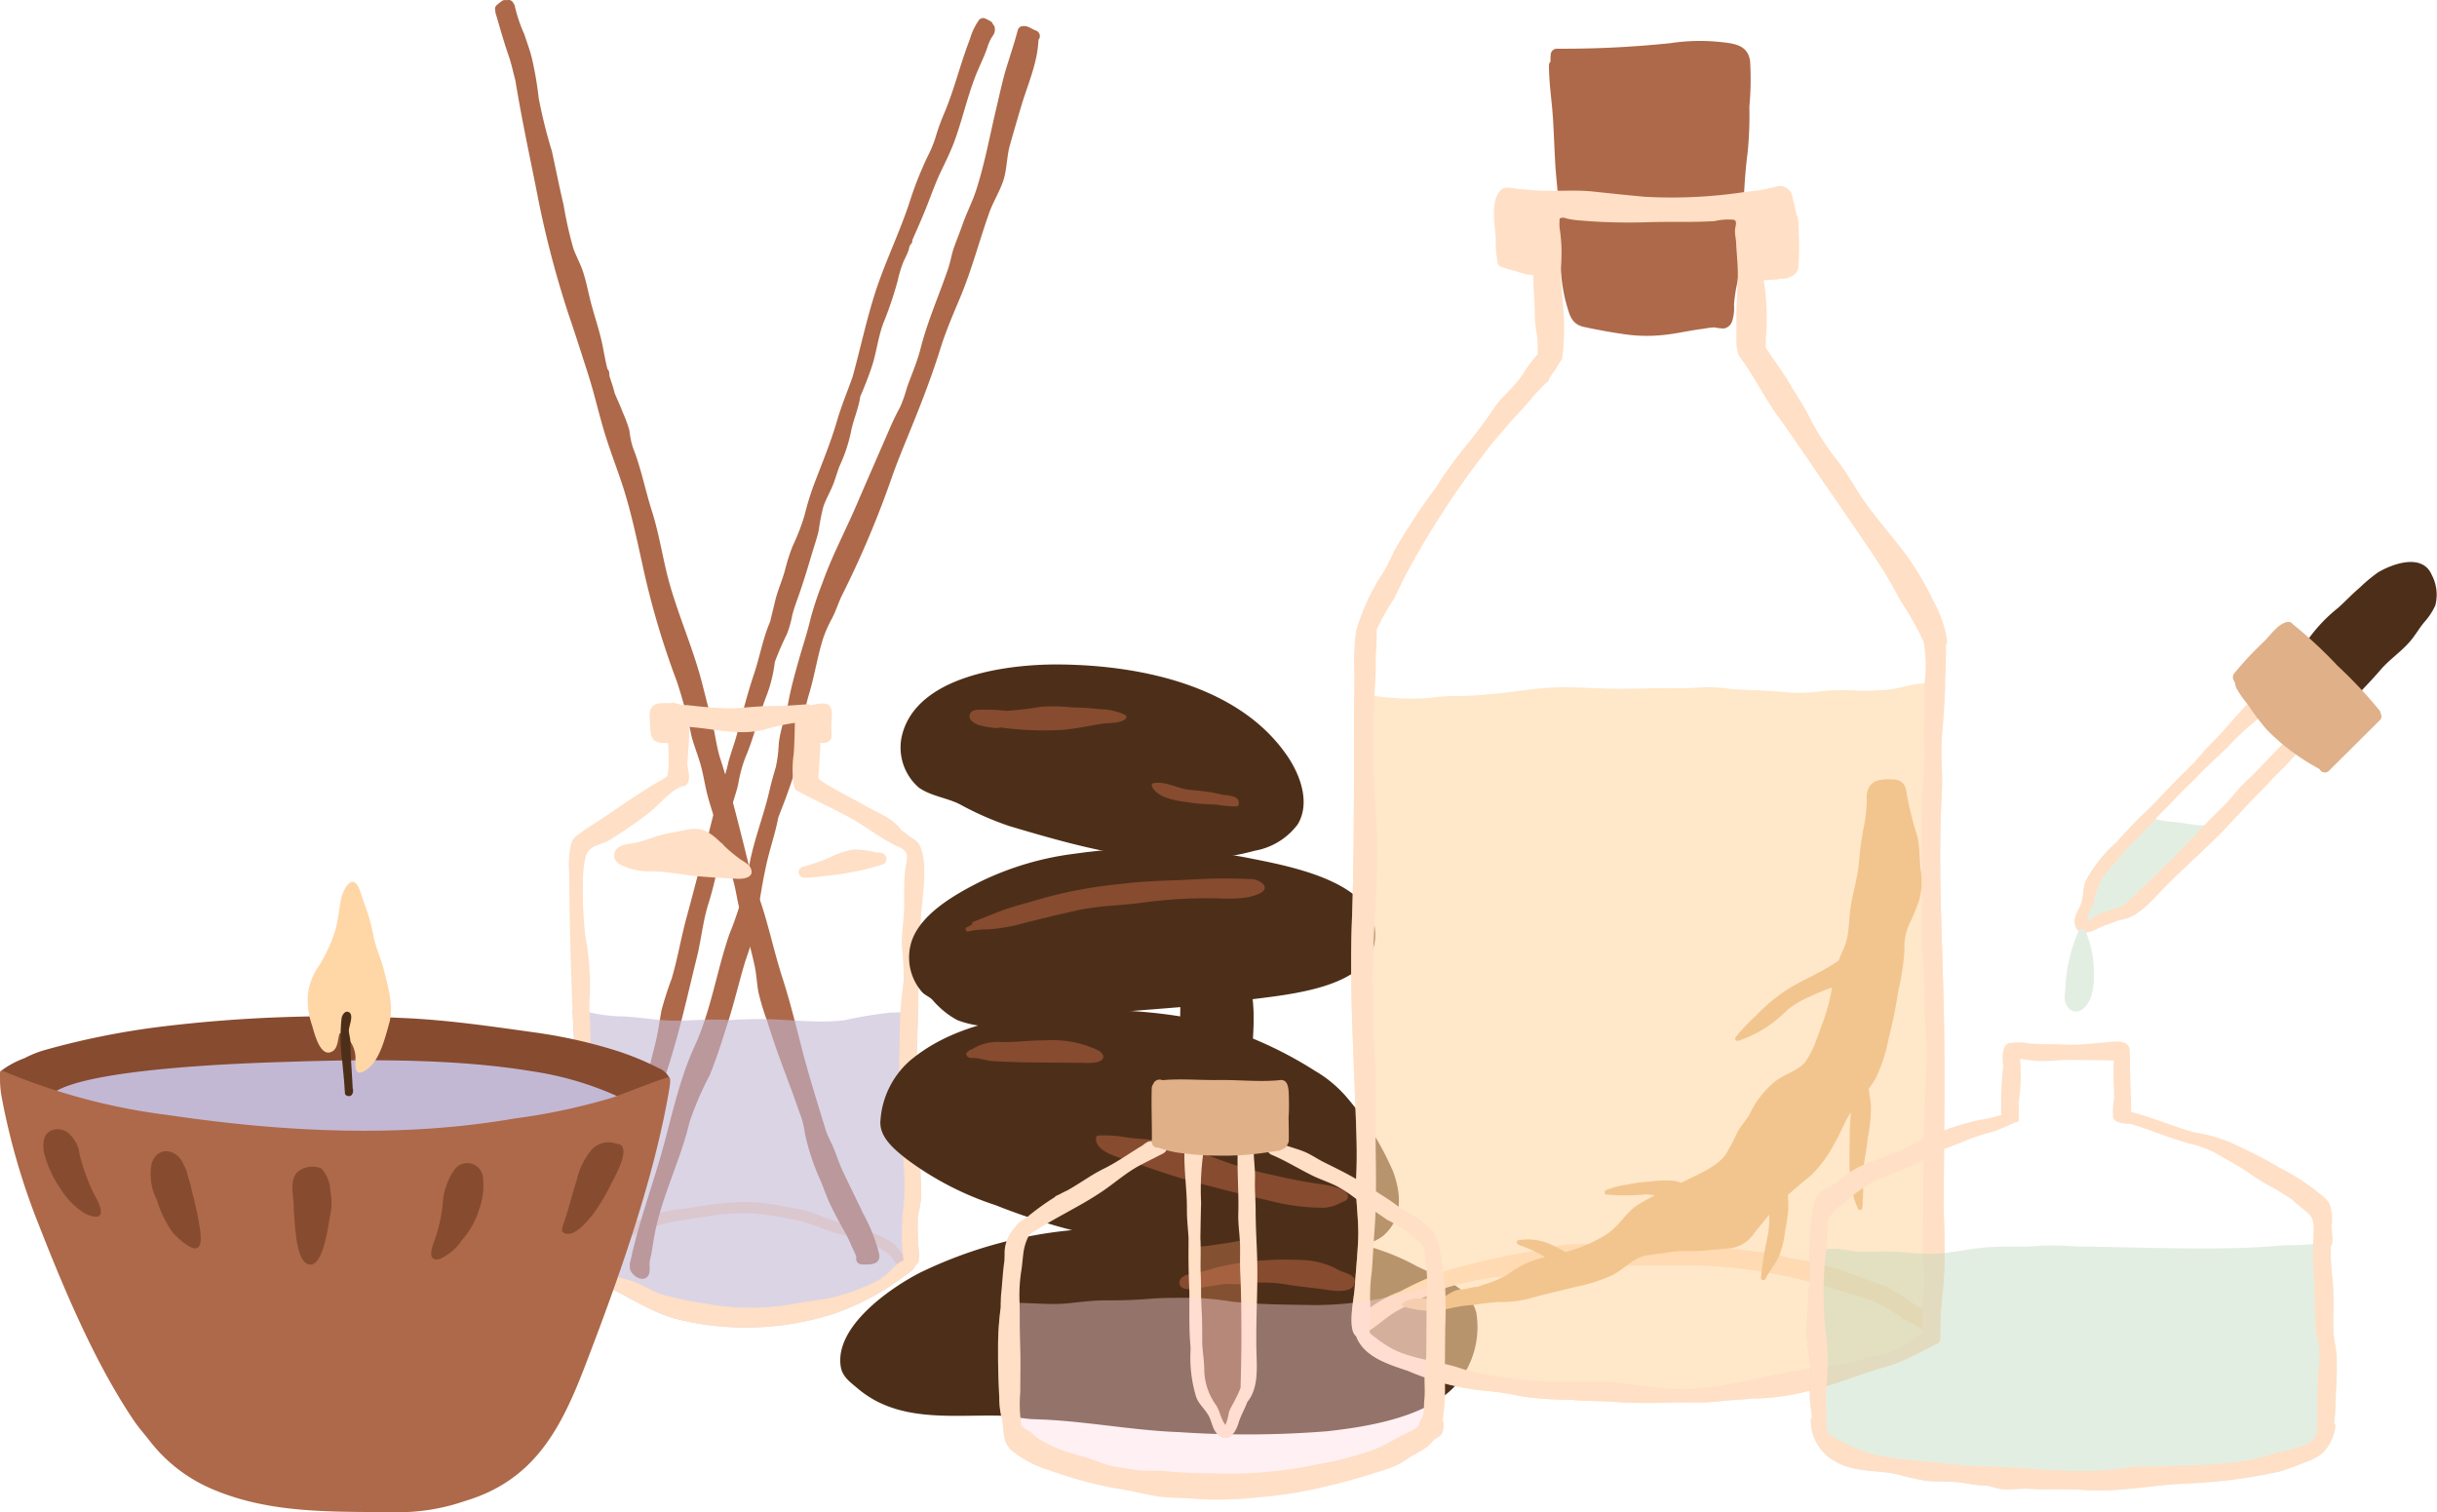 <svg xmlns="http://www.w3.org/2000/svg" width="221.348" height="137.34" viewBox="0 0 221.348 137.34"><defs><style>.a{fill:#ffdfc5;}.b{fill:#ad6949;}.c,.f{fill:#c3b8d4;}.c,.j{opacity:0.6;}.d{fill:#874b30;}.e{fill:#4d2f19;}.g,.j{fill:#ffd7a6;}.h{fill:#d68458;}.h,.k,.m{opacity:0.4;}.i{fill:#deab6b;}.k{fill:#ffd9e3;}.l{fill:#e0b089;}.m{fill:#bad4b8;}.n{fill:#e3eee3;}</style></defs><g transform="translate(-5153.141 -714.39)"><g transform="translate(5153.141 714.39)"><g transform="translate(44.959)"><path class="a" d="M5380.127,1127.029c-.322-.244-.561-.745-.889-.984a8.081,8.081,0,0,0-1.356-.748,25.142,25.142,0,0,0-3.66-1.181c-1.113-.318-2.2-.911-3.336-1.13-1.195-.231-2.426-.488-3.635-.619-2.778-.3-5.4.357-8.121.671a15.82,15.82,0,0,0-4.34,1.546c-.591.25-1.16.477-1.729.784-.617.334-1.118.794-1.7,1.178a.547.547,0,0,0-.244.392l-.006.041a.5.5,0,0,0,.746.441c.541-.356,1.022-.785,1.584-1.107a16.436,16.436,0,0,1,1.732-.8,16.825,16.825,0,0,1,4.409-1.5c2.6-.371,5.181-.965,7.832-.6,1.12.152,2.281.356,3.387.6,1.068.24,2.091.768,3.15,1.071a24.453,24.453,0,0,1,3.646,1.194,5.713,5.713,0,0,1,1.2.692c.371.308.5.774.944,1a.5.5,0,0,0,.733-.3l.011-.04A.472.472,0,0,0,5380.127,1127.029Z" transform="translate(-5343.082 -1013.12)"/><path class="b" d="M5391.494,721.452a.5.5,0,0,0-.173-.362.4.4,0,0,0-.21-.265,3.556,3.556,0,0,0-.542-.275.493.493,0,0,0-.485.126,5.651,5.651,0,0,0-.853,1.778c-.281.721-.53,1.458-.768,2.195-.5,1.552-.939,3.061-1.573,4.553a19.957,19.957,0,0,0-.807,2.258,11.16,11.16,0,0,1-.7,1.66,32.472,32.472,0,0,0-1.532,3.827c-.95,3.009-2.392,5.836-3.327,8.858-.743,2.4-1.273,4.866-1.939,7.292-.474,1.343-1.022,2.641-1.425,4.025-.565,1.946-1.342,3.805-2.062,5.7a25.247,25.247,0,0,0-.883,2.867,19.792,19.792,0,0,1-1.074,2.781,17.238,17.238,0,0,0-.706,2.217c-.267.977-.693,1.9-.918,2.887-.132.582-.285,1.164-.419,1.748-.05.122-.1.243-.149.365-.557,1.417-.833,2.953-1.319,4.4-.584,1.743-1.041,3.508-1.5,5.287-.234.9-.556,1.766-.813,2.657a16.241,16.241,0,0,1-.55,1.932.566.566,0,0,0-.045.2c-.052.154-.105.308-.154.463-.569,1.813-.976,3.71-1.468,5.55-.539,2.016-1.053,4.038-1.605,6.051-.5,1.836-.812,3.737-1.352,5.558a29.636,29.636,0,0,0-.921,2.87c-.2,1.07-.332,2.139-.609,3.2-.577,2.192-.985,4.429-1.748,6.557-.377,1.056-.536,2.113-.99,3.157a24.771,24.771,0,0,0-.989,2.836,40.064,40.064,0,0,0-1.656,6.369.419.419,0,0,0,.085.329.438.438,0,0,0,.473.447,2.036,2.036,0,0,1,.776.109.506.506,0,0,0,.633-.481,10.828,10.828,0,0,1,.18-1.958c.145-.456.378-.848.486-1.314.3-1.282.578-2.574.883-3.86.316-1.339.678-2.658,1.025-3.988.6-2.3,1.508-4.468,2.207-6.731.5-1.614.936-3.253,1.34-4.887.382-1.54.737-3.078,1.12-4.617.407-1.639.551-3.36,1.081-4.968a30.291,30.291,0,0,0,.983-4.285c.257-1.449.692-2.829,1.057-4.256.191-.746.472-1.477.635-2.229a12.394,12.394,0,0,1,.665-2.449c.768-1.788,1.236-3.878,1.943-5.668a12.807,12.807,0,0,0,.713-2.956,26.209,26.209,0,0,1,1.091-2.52,9.073,9.073,0,0,0,.49-1.726c.194-.735.47-1.443.716-2.161.412-1.2.777-2.435,1.14-3.649.189-.634.415-1.268.554-1.915a18.022,18.022,0,0,1,.425-2.159c.238-.691.617-1.318.883-2,.22-.562.373-1.15.6-1.707a14.388,14.388,0,0,0,1.006-3c.2-1.108.7-2.152.851-3.26.371-.854.709-1.718,1.017-2.611.486-1.416.613-2.986,1.2-4.354a32.929,32.929,0,0,0,1.187-3.571,10.629,10.629,0,0,1,.556-1.8,9.056,9.056,0,0,0,.429-.95c.029-.081.049-.21.08-.325.027-.061.054-.122.08-.183a.226.226,0,0,1,.022-.027.424.424,0,0,0,.159-.389c.467-1.067.943-2.129,1.367-3.217.4-1.013.742-2,1.211-2.979.414-.865.859-1.757,1.2-2.657.719-1.925,1.167-3.956,1.889-5.87.351-.932.824-1.83,1.145-2.767a4.037,4.037,0,0,1,.463-1.027A.94.94,0,0,0,5391.494,721.452Z" transform="translate(-5346.098 -718.889)"/><path class="b" d="M5403.747,723.65c-.549-.2-.7-.477-1.307-.395a.488.488,0,0,0-.35.349c-.292,1.114-.659,2.2-1,3.3-.375,1.2-.618,2.4-.911,3.623-.607,2.538-1.07,5.13-1.87,7.611-.343,1.065-.866,2.054-1.234,3.11-.234.672-.5,1.328-.747,2s-.342,1.366-.57,2.037c-.816,2.4-1.878,4.777-2.5,7.238-.315,1.243-.815,2.356-1.238,3.557a12.274,12.274,0,0,1-.629,1.783c-.318.591-.611,1.181-.879,1.8-1.005,2.326-2.026,4.636-3.024,6.967-1.033,2.411-2.284,4.751-3.158,7.227a30.091,30.091,0,0,0-1.063,3.2c-.3,1.29-.712,2.493-1.071,3.767-.353,1.252-.687,2.44-.927,3.719-.243,1.3-.75,2.552-.89,3.865a12.1,12.1,0,0,1-.265,2.113c-.2.692-.4,1.372-.56,2.075-.589,2.591-1.584,4.878-1.968,7.541a31.638,31.638,0,0,1-1.7,5.6c-1.147,3.342-1.668,6.926-3.151,10.155-1.491,3.246-2.144,6.777-3.14,10.187-.909,3.111-2.02,6.172-2.692,9.357a.616.616,0,0,0-.039.418.484.484,0,0,0,0,.268c.2.727,1.416,1.385,1.755.4a2.723,2.723,0,0,0,.012-.787,4.717,4.717,0,0,1,.153-.864c.125-.689.218-1.39.359-2.088.689-3.424,2.319-6.568,3.12-9.959a28.084,28.084,0,0,1,1.822-4.257c.658-1.586,1.155-3.212,1.677-4.845.539-1.688.947-3.393,1.438-5.094.241-.833.571-1.634.787-2.476a10.534,10.534,0,0,0,.442-1.895.509.509,0,0,0-.016-.17c.258-1.584.5-3.183.851-4.745.322-1.428.8-2.8,1.071-4.218.285-.771.606-1.531.858-2.279a36.752,36.752,0,0,0,1.288-4.3c.144-.711.055-1.463.13-2.184a14.787,14.787,0,0,1,.566-2.612c.46-1.588.717-3.219,1.2-4.8a11.285,11.285,0,0,1,.837-1.911c.367-.7.581-1.447.934-2.151a89.71,89.71,0,0,0,4.5-10.656c.506-1.447,1.121-2.918,1.7-4.344,1-2.443,1.95-4.906,2.729-7.409.489-1.573,1.179-3.148,1.811-4.667,1.029-2.472,1.7-5.059,2.594-7.577.352-1,.93-1.907,1.273-2.907.362-1.055.316-2.219.624-3.3q.5-1.761,1.022-3.514c.6-2.006,1.477-3.9,1.566-6.02A.531.531,0,0,0,5403.747,723.65Z" transform="translate(-5354.604 -720.871)"/><path class="b" d="M5356.016,828.286a14.953,14.953,0,0,0-1.442-3.658c-.623-1.308-1.265-2.607-1.882-3.916-.307-.649-.516-1.332-.787-1.994-.25-.614-.581-1.156-.774-1.8-.74-2.447-1.514-4.869-2.149-7.345-.545-2.127-1.076-4.285-1.75-6.374-.666-2.063-1.155-4.3-1.821-6.412-.35-1.108-.839-2.2-1.113-3.327-.562-2.31-1.136-4.6-1.748-6.893-.287-1.077-.59-2.134-.939-3.2-.382-1.166-.48-2.364-.8-3.546-.3-1.112-.58-2.228-.865-3.349-.764-3-2.042-5.883-2.907-8.87-.65-2.24-.947-4.554-1.657-6.782-.62-1.944-.976-3.889-1.735-5.791a8.182,8.182,0,0,1-.319-1.57,12.615,12.615,0,0,0-.623-1.672c-.189-.529-.472-1.111-.716-1.7-.114-.517-.3-1.006-.46-1.518-.015-.1-.025-.205-.03-.305a.472.472,0,0,0-.158-.349c-.172-.668-.292-1.357-.423-2.031-.289-1.488-.8-2.862-1.16-4.325-.211-.851-.377-1.722-.659-2.554-.238-.7-.606-1.349-.855-2.043a36.628,36.628,0,0,1-.89-3.97c-.39-1.628-.708-3.261-1.067-4.893a45.133,45.133,0,0,1-1.193-4.807,31.15,31.15,0,0,0-.6-3.533c-.17-.755-.46-1.48-.69-2.218a13.866,13.866,0,0,1-.864-2.53.513.513,0,0,0-.129-.3.486.486,0,0,0-.47-.327,1.047,1.047,0,0,0-.171.023.55.55,0,0,0-.476.116l-.066.061c-.028.015-.1.06-.107.066a.564.564,0,0,0-.123.118c-.012.008-.025.017-.038.024a.484.484,0,0,0-.2.589.514.514,0,0,0,.02.2c.382,1.286.734,2.576,1.176,3.839.259.742.419,1.516.621,2.279.54,3.311,1.239,6.586,1.9,9.877a89.822,89.822,0,0,0,2.928,11.354c.62,1.821,1.205,3.656,1.792,5.49.591,1.85,1,3.749,1.584,5.6.573,1.831,1.3,3.609,1.838,5.45.578,1.968,1.007,3.976,1.451,5.977a74.583,74.583,0,0,0,3.177,10.842,45.365,45.365,0,0,1,1.321,4.932c.24.92.611,1.806.862,2.725.258.94.382,1.912.645,2.848.47,1.673,1.06,3.3,1.53,4.974.252.9.537,1.785.784,2.684s.347,1.816.6,2.7c.479,1.652.953,3.263,1.318,4.951.168.779.2,1.57.334,2.354a22.413,22.413,0,0,0,.808,2.677c.62,2.031,1.375,4.037,2.12,6.023.355.944.676,1.9,1.022,2.847a8.517,8.517,0,0,1,.271,1.252,20.251,20.251,0,0,0,1.27,3.989c.37.822.643,1.674,1.025,2.491.433.926.913,1.791,1.414,2.678a12.849,12.849,0,0,1,.6,1.281,6.585,6.585,0,0,1,.382.859.513.513,0,0,0,.47.675C5355.147,829.254,5356.187,829.3,5356.016,828.286Z" transform="translate(-5321.125 -714.39)"/><path class="c" d="M5378.27,1075.852a25.676,25.676,0,0,0,.122,3.623.481.481,0,0,1-.069.253.408.408,0,0,1-.068.4,1.724,1.724,0,0,1-.229.244c-.137.39-.324.471-.658.708a23.661,23.661,0,0,1-6.635,3.625,26.2,26.2,0,0,1-7.491,1.276,25.556,25.556,0,0,1-6.735-.729c-2.242-.553-4.143-1.851-6.206-2.856a10.721,10.721,0,0,1-2.4-1.823,2.131,2.131,0,0,1-.668-1.471,2.911,2.911,0,0,1-.167-1.48,10.3,10.3,0,0,0-.123-1.979c-.066-.671-.009-1.344-.071-2.017-.066-.725-.134-1.465-.15-2.193a31.611,31.611,0,0,1,.215-3.632,78.629,78.629,0,0,0-.043-10.644c.4.043.792.087,1.185.15.129.021.258.042.386.065a15.313,15.313,0,0,0,2.579.353c1.711.011,3.382.379,5.094.392,1.646.013,3.345-.188,4.989-.042.924-.059,1.848-.1,2.779-.1,2.567-.006,5.179.425,7.732.1a35.384,35.384,0,0,1,4.233-.69c.278,0,.555-.014.832-.03.532-.03,1.062-.08,1.591-.131q-.077,2.643-.155,5.284c-.054,1.83.152,3.566.138,5.381-.01,1.285.232,2.52.23,3.807,0,.86.086,1.711.054,2.579A13.058,13.058,0,0,1,5378.27,1075.852Z" transform="translate(-5339.871 -965.421)"/><path class="a" d="M5377.853,991.484c.014-1.815-.192-3.551-.139-5.381q.079-2.643.156-5.284.019-.571.034-1.142c.018-2.288.136-4.581.206-6.867.058-1.978.7-4.9.015-6.762-.244-.671-.574-.754-1.041-1.069a4.628,4.628,0,0,0-.771-.586.406.406,0,0,0-.047-.079c-.8-1.084-2.257-1.534-3.362-2.21-.5-.3-4.1-2.12-4.09-2.433.017-.6.164-1.9.177-3.181a1.14,1.14,0,0,0,.753-.121c.29-.189.291-.519.271-.832a8.492,8.492,0,0,1,0-1.058c.032-.527.16-1.358-.512-1.541a2.641,2.641,0,0,0-.932.049c-.13.013-.312.066-.467.091a.429.429,0,0,0-.315-.093c-1,.069-2.021.168-3.02.16-1.3-.012-2.591.163-3.889.216a37.187,37.187,0,0,1-3.9-.294c-.2-.014-.472,0-.71-.024a.643.643,0,0,0-.4-.124.531.531,0,0,0-.565,0c-.018.008-.038.016-.053.024.1-.122.056-.054-.181-.058-.111,0-.225-.008-.336,0a1.892,1.892,0,0,0-.735.121c-.593.281-.545,1-.486,1.561.054.518-.025,1.365.416,1.708a1.37,1.37,0,0,0,.844.224c.133,0,.267.014.4.023.07,1.453.085,2.9-.158,3.065-.376.259-.815.479-1.15.682-1.969,1.185-3.818,2.561-5.768,3.781-.355.222-.691.471-1.027.723a2.148,2.148,0,0,0-.574.538,3.165,3.165,0,0,0-.253.905,8.947,8.947,0,0,0-.05,2.193q0,1.391.018,2.782c.025,1.854.075,3.708.131,5.562q.038,1.223.078,2.447c.016.518.038,1.038.06,1.559a78.55,78.55,0,0,1,.043,10.644,31.831,31.831,0,0,0-.215,3.632c.017.727.084,1.467.151,2.193.061.673,0,1.346.07,2.017a10.262,10.262,0,0,1,.122,1.979,2.917,2.917,0,0,0,.168,1.48,2.129,2.129,0,0,0,.667,1.471,10.725,10.725,0,0,0,2.4,1.823c2.063,1.005,3.963,2.3,6.207,2.856a25.561,25.561,0,0,0,6.734.729,26.216,26.216,0,0,0,7.492-1.276,23.668,23.668,0,0,0,6.634-3.625c.334-.237.522-.318.658-.708a1.67,1.67,0,0,0,.229-.244.406.406,0,0,0,.068-.4.485.485,0,0,0,.07-.253,25.679,25.679,0,0,1-.122-3.623,13.059,13.059,0,0,0,.294-1.583c.032-.868-.057-1.718-.055-2.579C5378.084,994,5377.843,992.769,5377.853,991.484Zm-1.337,11.769a.629.629,0,0,0,.061.23,4.247,4.247,0,0,0-.438.232,4.707,4.707,0,0,0-.625.559,5.568,5.568,0,0,1-1.651,1.232,19.141,19.141,0,0,1-3.64,1.321c-1.129.273-2.319.355-3.459.592a22.8,22.8,0,0,1-8.33-.02,36.027,36.027,0,0,1-3.606-.745c-1.166-.321-2.145-1.1-3.317-1.4a6.315,6.315,0,0,1-2.244-.96c-.436-.336-.749-.711-1.2-1.03a1.437,1.437,0,0,1-.224-.507c0-.018,0-.034,0-.052.011-1.541-.11-3.085-.1-4.616.006-.788-.094-1.556-.048-2.343.044-.769.085-1.52.083-2.3,0-1.356.193-2.714.245-4.069.035-.908-.135-1.787-.077-2.69.05-.747.077-1.5.139-2.245a30.675,30.675,0,0,0-.053-3.475,14,14,0,0,1,.037-1.78,25.673,25.673,0,0,0-.432-5.249,33.846,33.846,0,0,1-.2-4.743,9.93,9.93,0,0,1,.233-2.343c.333-1.128,1.335-1.019,2.193-1.542a40.016,40.016,0,0,0,3.609-2.5c.805-.622,2.084-2.219,3.123-2.395a.469.469,0,0,0,.322-.227c.329-.533.018-1.253,0-1.825-.006-.244.3-3.309.089-3.321,1.459.09,2.9.4,4.357.463a8.476,8.476,0,0,0,2.541-.214,18.96,18.96,0,0,1,2.775-.617c-.017.924-.038,1.853-.1,2.773a10.689,10.689,0,0,0-.037,2.707,1.293,1.293,0,0,0,.1.329.436.436,0,0,0,.246.366c1.508.8,3.187,1.568,4.736,2.405,1.5.811,2.876,1.96,4.433,2.661a1.561,1.561,0,0,1,.709.515.809.809,0,0,1,.1.44c0,.433-.163.99-.186,1.308-.068.936-.087,1.877-.069,2.816.008,1.271-.2,2.512-.233,3.781a30.808,30.808,0,0,1,.19,3.242c-.125.97-.248,1.948-.3,2.924,0,.032-.005.062-.007.095-.067,1.3-.062,2.628-.1,3.931s.124,2.559.114,3.846c-.014,2.228.2,4.4.325,6.618a19.932,19.932,0,0,1-.131,3.88A20.015,20.015,0,0,0,5376.516,1003.253Z" transform="translate(-5339.443 -889.022)"/><path class="a" d="M5373.976,999.217c-.16-.34-.6-.557-.9-.762a12.685,12.685,0,0,1-1.587-1.332c-.862-.826-1.6-1.572-2.882-1.437-.606.064-1.214.241-1.821.331a11.367,11.367,0,0,0-2.021.553,9.364,9.364,0,0,1-1.517.413c-.609.105-1.479.161-1.643.924-.186.872.86,1.18,1.495,1.386a6.515,6.515,0,0,0,1.982.238c1.314.008,2.559.29,3.859.418,1.271.124,2.584.2,3.861.255C5373.4,1000.229,5374.375,1000.066,5373.976,999.217Z" transform="translate(-5350.758 -920.39)"/><path class="a" d="M5432.153,1003.359c-.166-.481-.519-.443-.951-.483a8.979,8.979,0,0,0-1.975-.262,6.922,6.922,0,0,0-2.225.739,18.414,18.414,0,0,1-2.453.84.507.507,0,0,0,.124.99,4.186,4.186,0,0,0,.861-.063.532.532,0,0,0,.167.006c1.033-.136,2.042-.2,3.077-.413a20.027,20.027,0,0,0,3.021-.738A.512.512,0,0,0,5432.153,1003.359Z" transform="translate(-5396.608 -925.464)"/></g><path class="d" d="M5213.988,1064.974a1.9,1.9,0,0,0-1.019-.96,25.62,25.62,0,0,0-3.93-1.61,45.82,45.82,0,0,0-7.462-1.647c-3.982-.557-8-1.145-12.02-1.3a128.974,128.974,0,0,0-21.467.757,71.414,71.414,0,0,0-11.012,2.2,10.065,10.065,0,0,0-1.707.7,8.4,8.4,0,0,0-2.019,1.071.453.453,0,0,0-.085.108.427.427,0,0,0-.114.346,77.435,77.435,0,0,0,1.023,4.026c.55.922,2.028,1.177,2.956,1.449,1.271.373,2.55.716,3.833,1.038a87.115,87.115,0,0,0,10.271,1.994c3.505.442,7.056.585,10.583.727,4.056.163,8.117.2,12.173.034a59.226,59.226,0,0,0,12.791-2.012,25.174,25.174,0,0,0,3.434-1.036,8.869,8.869,0,0,0,1.78-.869c.536-.383.917-.215,1.156-.94a12.782,12.782,0,0,0,.255-1.533c.155-.77.341-1.515.43-2.3C5213.887,1065.14,5214.044,1065.08,5213.988,1064.974Z" transform="translate(-5153.149 -967.007)"/><g transform="translate(76.321 60.348)"><path class="e" d="M5496.081,1138.877a3.763,3.763,0,0,0-.224-.62c-.932-1.988-3.426-2.722-5.219-3.628a20.664,20.664,0,0,0-2.455-1.14,25.883,25.883,0,0,0-7.429-1.642c-2.521-.107-5.022.257-7.529-.216a19.131,19.131,0,0,0-3.379-.1c-1.347-.01-2.736.084-4.077-.028a33.521,33.521,0,0,0-3.383-.3,40.242,40.242,0,0,0-16.829,4.032c-2.733,1.4-7.8,4.918-7.2,8.555.152.916.873,1.4,1.535,1.963,3.647,3.094,8.385,2.393,12.766,2.468,1.133.019,2.247.3,3.375.329,4.373.123,8.689,1.011,13.052,1.169a91.547,91.547,0,0,0,13.421-.077c3.863-.429,9.962-1.378,12.292-4.943A8.069,8.069,0,0,0,5496.081,1138.877Z" transform="translate(-5438.31 -1079.997)"/><path class="e" d="M5498.473,1071.837a26.467,26.467,0,0,0-4.279-6.819,11.307,11.307,0,0,0-2.812-2.317,36.233,36.233,0,0,0-12.187-4.938,45.131,45.131,0,0,0-13.708-.092c-3.854.426-7.856,1.552-10.885,4.1a7.918,7.918,0,0,0-2.683,5.39c-.171,1.531,1.261,2.671,2.317,3.515a28.029,28.029,0,0,0,8.137,4.227,57.784,57.784,0,0,0,10.662,3.1c2.92.477,5.564.1,8.479.12,2.247.016,4.48-.1,6.727-.006,2.405.1,4.847.627,7.253.345a3.8,3.8,0,0,0,2.029-.734C5499.333,1076.209,5499.278,1074.025,5498.473,1071.837Z" transform="translate(-5448.266 -1025.792)"/><path class="e" d="M5503.986,1009.556c-.566-4.448-8.278-5.734-11.675-6.418a47.316,47.316,0,0,0-15.523-.357,27.321,27.321,0,0,0-8.694,2.574c-2.278,1.153-5.657,3.044-6.284,5.764a4.783,4.783,0,0,0,1.082,4.267c.27.266.629.392.9.658a7.473,7.473,0,0,0,.67.7,7.269,7.269,0,0,0,1.641,1.175c2.393.89,4.681.594,7.138.286,2.835-.356,5.589-.88,8.438-1.112,3.51-.287,7.167-.525,10.71-1.023C5495.991,1015.562,5504.683,1015.035,5503.986,1009.556Z" transform="translate(-5455.435 -985.6)"/><path class="e" d="M5493.26,947.313c-4.579-5.734-13.147-7.379-20.053-7.438-4.562-.039-13.066.954-14.326,6.562a4.812,4.812,0,0,0,1.563,4.625c1.084.764,2.514.912,3.694,1.5a28.168,28.168,0,0,0,4.552,2c7.241,2.145,14.745,4.275,22.259,2.23a6.22,6.22,0,0,0,3.9-2.391c1.136-1.881.313-4.358-.916-6.177Q5493.61,947.751,5493.26,947.313Z" transform="translate(-5453.304 -939.874)"/></g><path class="f" d="M5219.833,1077.458a29.166,29.166,0,0,0-7.751-2.264c-6.923-1.149-15-1.092-21.992-.861-2.767.091-22.247.565-22.126,3.817a1.335,1.335,0,0,0-.284.589,1.767,1.767,0,0,0,.917,1.7,4.527,4.527,0,0,1,.813.457,3.243,3.243,0,0,0,1.063.8c.8.307,1.683.489,2.5.746,1.018.318,2.065.357,3.1.613.841.208,1.651.441,2.5.6.926.174,1.872.17,2.8.29,4.25.546,8.6,1.337,12.9.924a47.106,47.106,0,0,1,5.909-.313c2.089.069,4.121-.3,6.195-.344,3.67-.073,7.679-.18,10.939-2.091.861-.5,1.75-.936,2.582-1.494,1.531-1.026,1.929-2.22-.031-3.147Z" transform="translate(-5163.772 -977.9)"/><path class="b" d="M5213.892,1078.313c-.175-.088-4.091,1.476-5.138,1.84a57.043,57.043,0,0,1-8.863,1.891c-10.4,1.8-21.161,1.218-31.565-.323a56.48,56.48,0,0,1-14.682-3.9c-.518-.23-.5-.223-.5.578a8.428,8.428,0,0,0,.123,1.565,61.658,61.658,0,0,0,3.274,11.428c2.341,5.99,5.159,12.761,8.752,18.081.422.625.919,1.184,1.384,1.774a14.179,14.179,0,0,0,5.79,4.477c5.1,2.161,10.466,2.035,16.3,2.073a18.555,18.555,0,0,0,6.642-1.023c6.117-1.833,8.582-6.328,10.771-12,2.992-7.754,6.3-16.969,7.71-25.171C5213.968,1079.156,5214.115,1078.424,5213.892,1078.313Z" transform="translate(-5153.14 -980.46)"/><path class="d" d="M5172.284,1103.148a18.459,18.459,0,0,1-1.142-3.255,2.879,2.879,0,0,0-.867-1.788,1.493,1.493,0,0,0-1.653-.4c-.822.309-.843,1.294-.706,2.022a9.855,9.855,0,0,0,1.479,3.253,6.763,6.763,0,0,0,2.251,2.281c.268.141,1.066.475,1.33.156C5173.381,1104.931,5172.463,1103.586,5172.284,1103.148Z" transform="translate(-5163.915 -995.046)"/><path class="d" d="M5208.672,1112.377a29.537,29.537,0,0,0-.752-3.615,11.518,11.518,0,0,0-.412-1.529,2.531,2.531,0,0,0-.326-.885c-.523-1.447-2.366-1.888-2.934-.174a5.049,5.049,0,0,0,.472,3.3,10.153,10.153,0,0,0,1.431,2.964c.319.364,1.551,1.574,2.153,1.436C5208.834,1113.755,5208.692,1112.751,5208.672,1112.377Z" transform="translate(-5190.474 -1000.506)"/><path class="d" d="M5255.82,1112.613a3.131,3.131,0,0,0-.832-2.077l-.021-.017c-.009-.006-.015-.013-.023-.018a.2.2,0,0,0-.169-.03,2.059,2.059,0,0,0-2.033.491c-.563.726-.33,1.855-.258,2.692a28.756,28.756,0,0,0,.315,3.665c.122.557.314,1.554.88,1.863,1.374.748,1.9-3.127,2.032-3.849.02-.113.034-.225.047-.336A5.268,5.268,0,0,0,5255.82,1112.613Z" transform="translate(-5225.816 -1004.422)"/><path class="d" d="M5304.152,1110.26a1.433,1.433,0,0,0-2.622-.454,6.175,6.175,0,0,0-1.016,3.126,14.233,14.233,0,0,1-.744,3.242c-.246.638-.69,1.933.46,1.668a4.537,4.537,0,0,0,2-1.679,7.445,7.445,0,0,0,1.619-2.884,6.328,6.328,0,0,0,.309-3Z" transform="translate(-5260.312 -1003.488)"/><path class="d" d="M5348.841,1102.1a2.088,2.088,0,0,0-2.232.506,6.633,6.633,0,0,0-1.4,2.856c-.418,1.288-.734,2.63-1.177,3.895-.146.418-.3.791.229.906.877.192,1.946-1.159,2.4-1.709a17.378,17.378,0,0,0,1.76-2.952C5348.791,1104.908,5350.309,1102.157,5348.841,1102.1Z" transform="translate(-5292.844 -998.219)"/><path class="g" d="M5264.45,1021.639c-.249-1.021-.716-1.96-.926-3a17.91,17.91,0,0,0-.892-3.148c-.254-.641-.615-2.661-1.547-1.505a3.617,3.617,0,0,0-.582,1.544c-.149.764-.207,1.511-.4,2.271a13.213,13.213,0,0,1-1.606,3.542,5.629,5.629,0,0,0-.942,2.434,6.891,6.891,0,0,0,.359,2.856c.2.631.753,3.173,1.934,2.351.331-.231.419-.814.482-1.178.1-.56.137-.474.5-.282a2.764,2.764,0,0,1,1.038,1.955c.025.773-.227,2.015.984,1.232s1.711-2.919,2.081-4.227C5265.37,1024.907,5264.826,1023.175,5264.45,1021.639Z" transform="translate(-5229.583 -933.546)"/><path class="e" d="M5269.858,1064.824a.193.193,0,0,0-.033-.107c-.048-1.192-.161-2.377-.188-3.574-.006-.281-.011-.563-.034-.843s-.11-.546-.127-.821c-.024-.41.479-1.419.029-1.7-.375-.231-.669.264-.7.6a16.116,16.116,0,0,0,.076,3.9c.07.858.179,1.721.214,2.566a.194.194,0,0,0,.019.074.314.314,0,0,0,0,.043c0,.03,0,.062,0,.093a.286.286,0,0,0,0,.059.27.27,0,0,0,.151.22.4.4,0,0,0,.458-.038.3.3,0,0,0,.066-.115.173.173,0,0,0,.045-.078A.976.976,0,0,0,5269.858,1064.824Z" transform="translate(-5237.789 -965.835)"/><path class="d" d="M5496.322,954.867a5.124,5.124,0,0,0-2.228-.526,23.9,23.9,0,0,0-2.577-.169,16.1,16.1,0,0,0-2.851-.062,31.181,31.181,0,0,1-3.119.374,17.516,17.516,0,0,0-2.734-.1c-.3.054-.618.174-.644.54s.292.624.717.794a.2.2,0,0,0,.106.048l.032,0a6.416,6.416,0,0,0,1.736.279.179.179,0,0,0,.146-.063,29.7,29.7,0,0,0,5.649.23c1.241-.1,2.389-.35,3.612-.557.621-.105,1.716.007,2.192-.469A.206.206,0,0,0,5496.322,954.867Z" transform="translate(-5394.108 -889.92)"/><path class="d" d="M5550.438,981.111q-.486-.126-.985-.209a.166.166,0,0,0-.124-.02c-.632-.1-1.273-.165-1.9-.224-1.112-.105-2.142-.811-3.28-.6a.2.2,0,0,0-.141.247c.434,1.081,2.15,1.322,3.143,1.464a17.808,17.808,0,0,0,2.7.226,9.7,9.7,0,0,0,1.906.168.2.2,0,0,0,.14-.139C5552.061,981.265,5551.2,981.182,5550.438,981.111Z" transform="translate(-5439.394 -908.926)"/><path class="d" d="M5506.912,1012.539a50,50,0,0,0-6.055.061c-1.959.068-3.939.114-5.887.366a42.076,42.076,0,0,0-6.973,1.258c-1.035.316-2.085.583-3.118.908-1.136.357-2.206.845-3.319,1.26a.213.213,0,0,0-.129.26c-.162.089-.326.179-.5.259-.2.092-.062.445.15.369a7.32,7.32,0,0,1,1.718-.179,16.136,16.136,0,0,0,2.541-.373c1.871-.479,3.76-.951,5.653-1.367,1.952-.429,3.941-.424,5.907-.693a42.994,42.994,0,0,1,6.188-.4c1.39.008,3.213.206,4.51-.469C5508.563,1013.294,5507.587,1012.6,5506.912,1012.539Z" transform="translate(-5393.129 -932.686)"/><path class="d" d="M5491.985,1067.919a10.02,10.02,0,0,0-3.769-.475c-1.317-.01-2.62.176-3.927.155a4.326,4.326,0,0,0-2.731.67.738.738,0,0,0-.478.335.209.209,0,0,0,.029.244c.238.275.4.17.75.2.556.054,1.08.249,1.642.281,1.21.069,2.441.109,3.652.118,1.444.011,2.889.032,4.333.033.4,0,1.955.164,2.015-.534C5493.547,1068.408,5492.36,1068.068,5491.985,1067.919Z" transform="translate(-5393.292 -972.954)"/><path class="d" d="M5545.252,1104.054c-1.7-.246-3.325-.618-5-.995a34.415,34.415,0,0,1-5.078-1.64,18.536,18.536,0,0,0-4.742-1.337c-.845-.086-1.7-.115-2.541-.233a11.211,11.211,0,0,0-2.587-.176.205.205,0,0,0-.193.146c-.234,1.483,2.708,1.977,3.636,2.354a60.414,60.414,0,0,0,6.952,2.154c1.728.47,3.516.879,5.267,1.289a19.022,19.022,0,0,0,4.835.612,3.369,3.369,0,0,0,1.472-.425c.228-.113.665-.2.708-.518C5548.107,1104.389,5545.731,1104.124,5545.252,1104.054Z" transform="translate(-5425.552 -996.54)"/><path class="d" d="M5567.917,1142.851a7.243,7.243,0,0,0-3.23-.935,29.885,29.885,0,0,0-5.4.193c-.8.126-1.6.277-2.393.441a21.9,21.9,0,0,1-2.921.728.2.2,0,0,0-.174.129.573.573,0,0,0-.384.7c.162.648,1.314.436,1.766.347.705-.138,1.39-.231,2.1-.332.688-.1,1.382.046,2.068-.066a13.075,13.075,0,0,1,4.024.117c1.193.191,2.4.274,3.6.468.562.091,2,.239,2.288-.492C5569.615,1143.245,5568.414,1143.105,5567.917,1142.851Z" transform="translate(-5446.269 -1027.47)"/></g><g transform="translate(5243.798 718.111)"><path class="h" d="M5562.65,1144.719c-.052-2.273.07-4.562.084-6.833.008-1.154-.044-2.306-.089-3.46-.5.069-1,.171-1.5.269-.482.1-.963.191-1.431.252-.709.094-1.416.222-2.131.277-.071.008-.14.012-.211.016-.248.013-.567.041-.894.052,0,.334,0,.669,0,1,.009,1.061.042,2.12.078,3.18.007,1.444-.025,2.884.063,4.327.014.211.031.422.049.633v.1a12.389,12.389,0,0,0,.518,4.384c.269.7.873,1.13,1.188,1.8.256.542.322,1.236.834,1.629.953.736,1.561-.262,1.809-1.1.2-.677.567-1.262.8-1.912C5562.85,1148.093,5562.688,1146.238,5562.65,1144.719Z" transform="translate(-5539.187 -1025.731)"/><path class="a" d="M5666.376,1143.807c-.15-.771-1.527-1.272-2.092-1.63a19.136,19.136,0,0,0-2.782-1.745c-1.154-.486-2.368-.836-3.525-1.323a31.371,31.371,0,0,0-3.55-.967c-.551-.159-1.111-.18-1.669-.3-.5-.108-.978-.329-1.5-.4-2.073-.285-4.165-.443-6.224-.779a.216.216,0,0,0-.148.029c-2.495-.143-4.987.067-7.482,0-2.168-.055-4.709-.413-6.787.342-.007,0-.01.007-.017.01a63.09,63.09,0,0,0-9.1,1.969,32.948,32.948,0,0,0-4.1,1.841,10.825,10.825,0,0,0-3.422,2.031.194.194,0,0,0-.137.061,1.635,1.635,0,0,0-.41,1.532c.1.329.7.789.926.311a.216.216,0,0,0-.021-.224c1.019-.585,1.873-1.476,2.94-2.029a36.373,36.373,0,0,1,4.363-2.03,28.531,28.531,0,0,1,5.909-1.089c1.995-.262,3.966-.573,5.977-.7,3.539-.218,7.04-.225,10.577-.212a44.379,44.379,0,0,1,11.472,1.769c1.661.46,3.305.988,4.933,1.534a15.762,15.762,0,0,1,2.524,1.538c.755.41,1.486.764,2.21,1.213a.189.189,0,0,0,.237-.018C5665.942,1144.539,5666.49,1144.392,5666.376,1143.807Z" transform="translate(-5580.855 -1027.296)"/><path class="i" d="M5676.04,987.163c-.15-1.014-.077-2.055-.3-3.069a32.489,32.489,0,0,1-.958-3.759c-.093-.936-.347-1.433-1.293-1.474-.752-.032-1.684-.045-2.142.675a2.011,2.011,0,0,0-.219,1.084,13.7,13.7,0,0,1-.273,2.588,29.069,29.069,0,0,0-.441,3.24c-.126,1.377-.537,2.622-.746,3.969s-.087,2.689-.7,3.946a7.424,7.424,0,0,0-.371.925c-1.513,1.091-3.378,1.792-4.9,2.791a16.085,16.085,0,0,0-2.657,2.264,17.618,17.618,0,0,0-1.839,1.944.217.217,0,0,0,.241.318,11.123,11.123,0,0,0,4.449-2.79,8.961,8.961,0,0,1,2.181-1.279,15.908,15.908,0,0,1,1.9-.773l0,.018a17.134,17.134,0,0,1-.9,3.33c-.2.447-.3.918-.51,1.36a8.056,8.056,0,0,1-1.058,2.108c-.784.832-1.9,1.049-2.757,1.759a8.4,8.4,0,0,0-2.2,2.807c-.316.631-.822,1.119-1.157,1.735a19.6,19.6,0,0,1-1.05,2.009c-.848,1.206-2.592,1.848-3.859,2.506-.068.036-.138.07-.208.1a3.093,3.093,0,0,0-.543-.164,9.409,9.409,0,0,0-2.365.062,11.79,11.79,0,0,0-1.983.268,8.155,8.155,0,0,0-1.954.51.217.217,0,0,0,.049.394,20.857,20.857,0,0,0,3.626-.019,5.041,5.041,0,0,1,.767.1,16.482,16.482,0,0,0-1.47.809c-1.183.744-1.76,2-2.949,2.75a13.4,13.4,0,0,1-3.678,1.579,13.434,13.434,0,0,0-1.66-.821,5.021,5.021,0,0,0-2.614-.25c-.234.038-.175.344,0,.415a13.227,13.227,0,0,1,2.416,1.114,11.2,11.2,0,0,0-1.831.615,15.519,15.519,0,0,0-1.7,1.043,9.957,9.957,0,0,1-2.047.841c-.183.062-.361.129-.539.2-.571.025-1.093.24-1.665.266-.677.031-1.317.772-1.992.838-.994.1-1.9-.252-2.8.177-.445.211-.73.435.043.616,3.059.719,3.489-.118,5.977-.241a23.1,23.1,0,0,1,2.349-.274,10.57,10.57,0,0,0,3.334-.473c1.263-.342,2.526-.614,3.794-.937a14.7,14.7,0,0,0,3.2-1.038c.981-.507,1.763-1.408,2.828-1.728a18.942,18.942,0,0,1,1.925-.274,8.838,8.838,0,0,1,2.038-.18c1.315.042,2.62-.173,3.934-.246a3.1,3.1,0,0,0,2.153-1.4c.46-.55.891-1.1,1.341-1.647a8.235,8.235,0,0,1-.2,2.288,29.13,29.13,0,0,0-.54,3.441c-.027.213.308.295.4.112.362-.714.893-1.326,1.22-2.045a8.38,8.38,0,0,0,.567-2.27,16.954,16.954,0,0,0,.3-2.116c.009-.384-.015-.8-.03-1.219.685-.623,1.413-1.209,2.119-1.8a11.33,11.33,0,0,0,2.113-2.888c.534-.9.9-1.943,1.474-2.813-.045.728-.1,1.455-.1,2.2-.016,2.2-.214,4.539.756,6.561a.217.217,0,0,0,.394-.049,25.949,25.949,0,0,0,.044-3.034c.061-1.11.333-2.178.434-3.276a14.239,14.239,0,0,0,.3-3.034c-.057-.51-.135-1-.206-1.5a9.6,9.6,0,0,0,.648-.983,14.158,14.158,0,0,0,1.138-3.474,43.7,43.7,0,0,0,.909-4.482,20.625,20.625,0,0,0,.551-3.693,5.094,5.094,0,0,1,.458-2.361,19.256,19.256,0,0,0,.8-1.9A5.86,5.86,0,0,0,5676.04,987.163Z" transform="translate(-5592.23 -911.792)"/><path class="b" d="M5697.089,730.094c-.227-1.438-1.416-1.564-2.661-1.7a17.894,17.894,0,0,0-4.558.1,94.676,94.676,0,0,1-10.341.505.556.556,0,0,0-.542.534,3.989,3.989,0,0,0-.021.637.493.493,0,0,0-.141.359c0,1.609.259,3.17.361,4.77.091,1.438.13,2.874.22,4.311.1,1.575.335,3.117.324,4.7-.01,1.379.083,2.686.156,4.05a15.321,15.321,0,0,0,.478,3.676c.332,1.114.455,1.979,1.67,2.238,1.3.278,2.66.528,3.977.7a14.234,14.234,0,0,0,3.323.013c1.348-.153,2.2-.393,3.534-.554a7.081,7.081,0,0,1,.985-.125,4.334,4.334,0,0,0,.867.1.966.966,0,0,0,.744-.674,3.875,3.875,0,0,0,.167-1.47,13.38,13.38,0,0,1,.323-2.112c.219-1.475.284-3.2.393-4.709.169-2.349.213-4.676.522-7.019a33.771,33.771,0,0,0,.156-4.16A26.315,26.315,0,0,0,5697.089,730.094Z" transform="translate(-5628.792 -728.296)"/><path class="e" d="M5559.142,1038.369c-.712-1.114-2.292-1.1-3.417-.669-1.568.6-2.027,1.925-2.042,3.487-.017,1.758-.1,3.528.056,5.279.113,1.287.332,2.585.543,3.855a.461.461,0,0,0,.666.349.563.563,0,0,0,.28.033,7.264,7.264,0,0,1,2.3-.12,5.943,5.943,0,0,0,1.768.323.758.758,0,0,0,.718-.792c.081-.788.029-1.613.076-2.408C5560.266,1044.77,5560.833,1041.015,5559.142,1038.369Z" transform="translate(-5537.114 -954.695)"/><path class="a" d="M5560.807,1125.345c-.237.65-.6,1.235-.8,1.912-.249.833-.856,1.832-1.809,1.1-.511-.393-.577-1.087-.834-1.629-.316-.669-.92-1.1-1.188-1.8a12.355,12.355,0,0,1-.517-4.384v-.1c-.018-.211-.036-.422-.049-.633-.088-1.443-.057-2.882-.063-4.327-.036-1.059-.069-2.118-.079-3.18,0-.334,0-.669,0-1,0-.29,0-.581,0-.872-.048-.853-.154-1.682-.146-2.543.013-1.806-.288-3.6-.219-5.408a.544.544,0,0,1,.838-.424.562.562,0,0,1,.885.57,24.3,24.3,0,0,0-.216,4.62c-.031,1.082-.05,2.163-.066,3.245.007.114.013.228.017.344,0,.134.007.267.008.4.011.85-.028,1.7.007,2.542.028.68.031,1.359.031,2.036q.035.879.075,1.748c.039.891.019,1.789.037,2.684.064.683.149,1.363.179,2.051a5.588,5.588,0,0,0,.989,3.223c.409.541.46,1.181.807,1.73a1.591,1.591,0,0,1,.123.2,5.06,5.06,0,0,0,.316-1.162c.155-.459.446-.849.636-1.291a6.661,6.661,0,0,0,.422-.931c.048-1.666.084-3.336.077-5-.008-1.78-.01-3.59-.1-5.367-.042-.827-.011-1.653-.019-2.48,0-.172-.008-.344-.02-.514-.046-.807-.165-1.613-.142-2.423.059-1.932-.117-3.866-.051-5.8a.5.5,0,0,1,.434-.494.54.54,0,0,1,1.034.216c-.057.951.132,1.929.1,2.891s.055,1.905.059,2.865c0,.827.033,1.651.063,2.476.046,1.154.1,2.306.089,3.459-.014,2.271-.136,4.56-.083,6.833C5561.673,1122.248,5561.836,1124.1,5560.807,1125.345Z" transform="translate(-5538.173 -1001.74)"/><path class="j" d="M5665.557,997.247c.026-1.323-.078-2.635-.069-3.961.045-6.228.144-12.459-.02-18.685-.16-6.2-.485-12.392-.139-18.6.091-1.642-.153-3.288,0-4.935q.213-2.323.293-4.645a10.8,10.8,0,0,0-1.884-.123,6.252,6.252,0,0,0-.946.1c-.8.152-1.555.374-2.369.472a23.857,23.857,0,0,1-3.016.071,24.694,24.694,0,0,0-2.59.02,16.567,16.567,0,0,1-3.294.17c-1.512-.155-3.04-.209-4.559-.27-.949-.039-1.819-.23-2.777-.216-.943.015-1.889.111-2.824.091-1.877-.035-3.735.061-5.609.048-2.045-.015-4.1-.213-6.134-.092-1.817.109-3.615.475-5.424.585a26.633,26.633,0,0,1-2.782.171,14.989,14.989,0,0,0-2.577.167,23.886,23.886,0,0,1-5.046-.176c0-.009,0-.015,0-.024a.215.215,0,1,0-.43-.005c-.279-.015-.557-.025-.837-.028a.19.19,0,0,0-.175.1l-.409.017c-.022,4.3,0,8.6-.044,12.905-.024,2.542-.071,5.085-.165,7.627-.2,5.554.121,11.066.322,16.608.079,2.192.19,4.362.071,6.548-.1,1.908.271,3.8.18,5.7-.073,1.485-.219,2.962-.324,4.442-.064.873-.666,3.665.139,4.256.737,1.945,2.995,2.561,4.745,3.166a23.494,23.494,0,0,0,6.5,1.747,29.147,29.147,0,0,1,3.823.564,29.129,29.129,0,0,0,3.206.275c.419.029.834.034,1.248.022,1.152.142,2.3.092,3.475.167a45.512,45.512,0,0,0,5.171.1c1.468-.076,2.972.054,4.435-.091.76-.074,1.508-.142,2.268-.192a8.3,8.3,0,0,0,1.053-.094c3.547.013,6.852-1.072,10.137-2.245,1.107-.4,2.236-.64,3.329-1.089,1.181-.487,2.238-1.1,3.381-1.646a.448.448,0,0,0,.26-.345.549.549,0,0,0,.032-.187,30.682,30.682,0,0,1,.231-4.333A32.717,32.717,0,0,0,5665.557,997.247Z" transform="translate(-5579.607 -887.951)"/><path class="a" d="M5665.557,873.653c.026-1.323-.078-2.635-.069-3.961.045-6.228.144-12.459-.02-18.685-.16-6.2-.485-12.392-.139-18.6.091-1.642-.153-3.288,0-4.935q.213-2.323.293-4.645c.05-1.216.076-2.436.087-3.658a.474.474,0,0,0,.1-.3,10.653,10.653,0,0,0-1.265-3.675,26.353,26.353,0,0,0-1.887-3.339c-1.369-2.042-3.105-3.851-4.5-5.878-.734-1.069-1.364-2.244-2.142-3.28a24.6,24.6,0,0,1-2.6-3.945c-.577-1.2-1.333-2.282-2-3.424-.642-1.091-1.437-2.081-2.1-3.147a7.532,7.532,0,0,0,.024-.844,22.122,22.122,0,0,0-.122-4.779c-.029-.147-.061-.308-.094-.472.381-.017.763-.042,1.129-.065a1.84,1.84,0,0,0,.435-.081,1.461,1.461,0,0,0,.668-.073.476.476,0,0,0,.093-.055c.035-.008.069-.019.1-.029-.046.047-.02.03.02-.006a1.105,1.105,0,0,0,.739-1.08,33.215,33.215,0,0,0-.042-4.165.521.521,0,0,0-.116-.326c-.03-.134-.062-.27-.1-.407-.021-.1-.044-.209-.062-.313-.045-.256-.134-.5-.19-.748a1.971,1.971,0,0,0-.17-.61,1.2,1.2,0,0,0-.992-.593,1.4,1.4,0,0,0-.511.1c-.336.054-.682.163-.969.212-.633.109-1.266.18-1.906.253a44.448,44.448,0,0,1-8.9.407c-1.566-.142-3.138-.309-4.7-.475-1.589-.167-3.212-.017-4.808-.082-.656-.026-1.306-.1-1.964-.15-.421-.031-1.176-.278-1.55.054-1.033.909-.627,3.114-.52,4.322a11.411,11.411,0,0,0,.175,2.354.538.538,0,0,0,.5.389,5.829,5.829,0,0,0,1.022.3,6.911,6.911,0,0,0,1.717.413c0,1.175.13,2.343.126,3.522a9.952,9.952,0,0,0,.195,1.844,15.3,15.3,0,0,1,.082,1.8,12.768,12.768,0,0,0-1.358,1.813c-.67,1.061-1.7,1.858-2.466,2.866a45.927,45.927,0,0,1-2.826,3.8,37.425,37.425,0,0,0-2.6,3.638,54.69,54.69,0,0,0-3.665,5.533c-.34.613-.605,1.272-.95,1.885-.3.542-.678,1-.945,1.562a18.377,18.377,0,0,0-1.7,4.09,21.813,21.813,0,0,0-.154,3.815c-.007.7-.01,1.4-.013,2.1-.022,4.3,0,8.6-.044,12.905-.024,2.542-.071,5.085-.165,7.627-.2,5.554.121,11.066.322,16.608.079,2.192.19,4.362.071,6.548-.1,1.908.271,3.8.18,5.7-.073,1.485-.219,2.962-.324,4.442-.064.873-.666,3.665.139,4.256.737,1.945,2.995,2.561,4.745,3.166a23.5,23.5,0,0,0,6.5,1.747,29.137,29.137,0,0,1,3.823.564,29.114,29.114,0,0,0,3.206.275c.419.029.834.034,1.248.022,1.152.142,2.3.092,3.475.167a45.526,45.526,0,0,0,5.171.1c1.468-.076,2.972.054,4.435-.091.76-.074,1.508-.142,2.268-.193a8.3,8.3,0,0,0,1.053-.094c3.547.013,6.852-1.072,10.137-2.245,1.107-.4,2.236-.64,3.329-1.089,1.181-.487,2.238-1.1,3.381-1.646a.448.448,0,0,0,.26-.345.549.549,0,0,0,.032-.187,30.683,30.683,0,0,1,.231-4.333A32.717,32.717,0,0,0,5665.557,873.653Zm-1.611-16.255c-.141,2.786-.273,5.607-.293,8.4-.021,2.69-.018,5.378-.059,8.067-.019,1.134.152,2.261.124,3.386a39.985,39.985,0,0,0-.169,4.444c0,.011,0,.023.006.034-.013.006-.026.008-.039.015-.674.367-1.2.878-1.843,1.259a8.966,8.966,0,0,1-2.653.827c-.888.22-1.7.526-2.614.668s-1.831.241-2.747.378c-3.391.5-6.717,1.456-10.118,1.843a21.7,21.7,0,0,1-4.682-.124c-1.527-.155-3.076-.463-4.612-.472-1.806-.011-3.648.081-5.452-.037-1.633-.109-3.23-.351-4.85-.569a18.675,18.675,0,0,1-2.71-.732c-1.9-.55-4.4-.787-6.1-1.8a10.46,10.46,0,0,1-1.233-.851,3.286,3.286,0,0,1-.529-.428c-.122-.584.147-1.6.051-2.3a16.535,16.535,0,0,1,.134-3.365c.086-1.243.151-2.491.242-3.735.243-3.313.065-6.71.089-10.033.015-2.111.007-4.277-.109-6.385a18.342,18.342,0,0,1-.127-2.65c.113-1.258-.044-2.521-.033-3.78.04-4.722.609-9.574.322-14.281-.156-2.539-.323-5.1-.3-7.643.009-1.263.085-2.5.152-3.757,0-.054.007-.11.01-.163.055-1.052.138-2.171.1-3.249.053-.787.089-1.575.095-2.367a.662.662,0,0,0-.019-.151,21.259,21.259,0,0,1,1.607-2.864c.309-.646.623-1.289.933-1.935a81.314,81.314,0,0,1,8-12.2c.412-.481.829-.96,1.241-1.446.79-.924,1.655-1.783,2.417-2.729a16.064,16.064,0,0,1,1.463-1.487.473.473,0,0,1,.1-.3q.252-.347.494-.7c.17-.309.375-.6.486-.8a.524.524,0,0,1,.115-.143,21.733,21.733,0,0,0,.155-3.895c-.095-1.417-.261-2.826-.288-4.238a.546.546,0,0,0,.018-.133,14.811,14.811,0,0,0-.087-3.457,2.365,2.365,0,0,1-.037-.771c.009-.123-.043-.226.061-.292a.667.667,0,0,1,.537.013,7.231,7.231,0,0,0,1.357.195c.68.063,1.362.106,2.044.135,1.371.055,2.746.061,4.118.017,1.32-.042,2.641-.024,3.96-.032.667,0,1.335-.034,2-.063a5.451,5.451,0,0,1,1.764-.125c.335.106.123.636.1.874-.034.478.112.924.108,1.389.061,1.044.174,2.057.143,3.1-.034,1.173-.118,2.345-.124,3.52,0,.82-.008,1.649,0,2.478.045.282.1.563.164.839.09.155.188.309.3.465,1.191,1.653,2.069,3.461,3.265,5.118,1.575,2.183,3.074,4.445,4.6,6.663,1.612,2.338,3.215,4.636,4.765,7.012.679,1.042,1.27,2.138,1.858,3.231a26.576,26.576,0,0,1,2.051,3.635,12.3,12.3,0,0,1,.082,3.789c0,.073,0,.144,0,.213-.008,1.492-.008,2.983-.019,4.475-.008,1.119.058,2.2-.039,3.321-.425,4.87-.069,9.851-.188,14.731-.034,1.392.219,2.785.209,4.188a.532.532,0,0,0,.077.283C5663.587,852.4,5664.073,854.9,5663.945,857.4Z" transform="translate(-5579.607 -764.357)"/><path class="k" d="M5532.439,1158.772l.034-4.784a31.674,31.674,0,0,0-.018-3.7c-.006-.062-.015-.127-.022-.189a4.927,4.927,0,0,0-.76.089c-.278.061-.555.127-.83.2-.839.218-1.669.472-2.519.66a32.338,32.338,0,0,1-7.546.97c-2.6-.049-5.17-.027-7.753-.327a27.385,27.385,0,0,0-3.406-.337c-1.339.007-2.736-.016-4.071.1-1.271.1-2.573.143-3.85.134-1.254-.009-2.416.172-3.652.282-1.376.119-2.839-.029-4.227-.05h-.147c-.525,0-1.042-.012-1.558-.029,0,.144,0,.286,0,.431a27.01,27.01,0,0,0-.242,3.969c-.01,1.448.042,2.869.111,4.308a7.234,7.234,0,0,0,.178,1.616c.19.69.149,1.351.3,2.038a2.2,2.2,0,0,0,1.043,1.376,9.11,9.11,0,0,0,2.764,1.408,38.846,38.846,0,0,0,6.012,1.686c1.267.17,2.5.494,3.76.722,1.279.235,2.521.162,3.8.281a31.988,31.988,0,0,0,5.655-.14c1.049-.085,2.137-.215,3.21-.392a.534.534,0,0,0,.06,0,58.609,58.609,0,0,0,8.7-2.277,6.625,6.625,0,0,0,1.764-.951,15.35,15.35,0,0,0,1.634-.981,3.68,3.68,0,0,0,.521-.528c.188-.233.583-.314.772-.636a1.648,1.648,0,0,0,.105-1.256c0-.013,0-.026-.006-.039A19.306,19.306,0,0,0,5532.439,1158.772Z" transform="translate(-5491.874 -1037.206)"/><path class="a" d="M5532.255,1126.7c0,.013,0,.026.006.039a1.647,1.647,0,0,1-.105,1.256c-.189.322-.584.4-.772.636a3.686,3.686,0,0,1-.521.528,15.412,15.412,0,0,1-1.634.981,6.646,6.646,0,0,1-1.764.951,58.668,58.668,0,0,1-8.7,2.277.566.566,0,0,1-.06,0c-1.073.177-2.161.307-3.21.392a32.011,32.011,0,0,1-5.655.14c-1.28-.119-2.522-.046-3.8-.281-1.255-.229-2.493-.552-3.76-.723a38.833,38.833,0,0,1-6.012-1.686,9.118,9.118,0,0,1-2.764-1.408,2.2,2.2,0,0,1-1.043-1.376c-.15-.688-.109-1.348-.3-2.038a7.232,7.232,0,0,1-.178-1.615c-.07-1.438-.122-2.859-.111-4.308a27.013,27.013,0,0,1,.242-3.969c0-.144,0-.286,0-.431,0-.286.015-.57.045-.858.1-.985.141-1.949.285-2.912.006-.181.009-.364.02-.544a3.356,3.356,0,0,1,.911-2.458,1.817,1.817,0,0,1,.4-.475,4.8,4.8,0,0,1,.658-.439,22.915,22.915,0,0,1,2.527-1.837c.017-.013.035-.021.052-.034a.479.479,0,0,1,.208-.156c.08-.034.158-.074.237-.11.225-.123.457-.238.692-.346,1.119-.616,2.169-1.409,3.313-1.971,1.24-.607,2.339-1.414,3.525-2.118a2.493,2.493,0,0,1,.4-.283.52.52,0,0,1,.227-.091l.039-.006a.554.554,0,0,1,.553.23c.151-.6,1.115-.3,1.022.354-.063.439-.366.521-.709.7-.631.329-1.276.634-1.9.976-1.158.635-2.122,1.5-3.21,2.241-2.087,1.429-4.429,2.458-6.537,3.875a.511.511,0,0,1-.136.068,4.756,4.756,0,0,0-.522,1.43c-.114.654-.132,1.323-.249,1.98a14.433,14.433,0,0,0-.141,2.819c.007.461.019.919.016,1.376-.011,1.468.074,2.915.063,4.384l-.017,2.385a11.964,11.964,0,0,0,.066,2.712.5.5,0,0,1-.013.275,4.885,4.885,0,0,0,.911.633c.252.2.468.438.742.615a13.583,13.583,0,0,0,2.055.992,17.819,17.819,0,0,0,2,.6c.779.225,1.513.588,2.3.789.767.195,1.6.272,2.378.415.844.154,1.7.016,2.547.1,1.607.162,3.24.206,4.854.218a38.517,38.517,0,0,0,9.266-.844,31.208,31.208,0,0,0,5.158-1.366c.789-.347,1.538-.77,2.292-1.184.343-.189,1.615-.666,1.671-1.053.054-.351.345-.643.4-1.045s.03-.828.076-1.241c.083-.761-.022-1.543.029-2.309.036-.531.087-1.058.143-1.588l.042-5.912a.528.528,0,0,1,.04-.2c0-.06,0-.118,0-.179,0-.189,0-.381.008-.57-.024-.839-.149-1.689-.216-2.522s-.875-1.289-1.408-1.82a14.253,14.253,0,0,0-2.025-1.2c-.955-.689-1.971-1.312-2.933-1.991a12.427,12.427,0,0,0-1.673-1.084c-.717-.354-1.479-.6-2.191-.948-1.246-.614-2.423-1.354-3.709-1.891-.632-.263-.346-1.3.293-1.036.112.046.219.1.328.147a.436.436,0,0,1,.437-.044c.685.263,1.422.43,2.089.732.539.243,1.026.582,1.553.849,1.149.576,2.265,1.1,3.351,1.776.937.583,1.89,1.18,2.807,1.792.377.253.726.558,1.118.8a9.749,9.749,0,0,1,2.584,1.863.516.516,0,0,1,.253.361,2.994,2.994,0,0,1,.4,1.019c.229,1.142.394,2.319.526,3.48.008.062.016.127.022.19a31.674,31.674,0,0,1,.018,3.7l-.034,4.784A19.3,19.3,0,0,1,5532.255,1126.7Z" transform="translate(-5491.874 -1001.496)"/><path class="l" d="M5556.417,1086.243c0-.677,0-1.357-.022-2.036.048-.659.042-1.332.027-1.951-.017-.685-.034-1.639-.875-1.483h-.011c-1.8.177-3.683-.042-5.495-.016-1.726.025-3.4-.14-5.11.015a.618.618,0,0,0-.66.1.586.586,0,0,0-.167.257.6.6,0,0,0-.133.345c-.054,1.641.029,3.263.009,4.9a.51.51,0,0,0,.578.52,9.449,9.449,0,0,0,2.423.536,23.9,23.9,0,0,0,3.026.194,26.348,26.348,0,0,0,3.843-.211c.557-.079,1.115-.156,1.671-.24a1.887,1.887,0,0,0,.54-.256c.2-.111.173-.224.277-.389A.519.519,0,0,0,5556.417,1086.243Z" transform="translate(-5530.015 -986.387)"/><g transform="translate(73.428 47.319)"><path class="m" d="M5814.383,1146.286c-.013-.859-.271-1.664-.3-2.508-.062-1.623.092-3.221-.107-4.839a24.128,24.128,0,0,1-.147-2.864,1.006,1.006,0,0,0,.169-.459c-.5.061-.989.135-1.478.211-.095.014-.187.029-.28.039-1.1.136-2.185.066-3.294.163-2.83.249-5.615.252-8.46.232-3.222-.023-6.438-.143-9.654-.167a28.728,28.728,0,0,0-3.467-.07c-1.637.182-3.276,0-4.908.15-1.446.134-2.882.461-4.327.565-1.577.111-3.106-.188-4.669-.2-.8,0-1.617.062-2.411.017-.828-.049-1.6-.266-2.437-.259-.2,0-.406.015-.6.035-.417.042-.829.117-1.255.18-.086.012-.17.022-.255.028-.009.669-.007,1.339-.012,2.008-.012,1.629-.123,3.2-.237,4.82-.1,1.39.35,2.762.332,4.159-.013.826-.1,1.685-.044,2.509.037.521.134,1.03.179,1.549a.537.537,0,0,0-.1.307,4.264,4.264,0,0,0,2.317,3.768c1.712.97,3.776.708,5.606,1.134a23.712,23.712,0,0,0,2.494.56c.9.11,1.787.043,2.689.114.977.078,1.874.347,2.871.337.456.07.935.274,1.391.318.8.079,1.6-.079,2.411-.034,1.741.094,3.472,0,5.21.117,2.939.189,5.849-.418,8.78-.58a48.138,48.138,0,0,0,8.8-1.1,22.393,22.393,0,0,0,2.316-.844,5.247,5.247,0,0,0,1.471-.734,3.926,3.926,0,0,0,1.266-2.427.55.55,0,0,0-.092-.418c.165-1.262.122-2.58.218-3.851C5814.4,1147.607,5814.391,1146.94,5814.383,1146.286Z" transform="translate(-5766.23 -1073.921)"/><path class="a" d="M5814.383,1096.647c-.013-.859-.271-1.664-.3-2.507-.062-1.623.092-3.222-.107-4.839a24.13,24.13,0,0,1-.147-2.864,1.006,1.006,0,0,0,.169-.459,2.323,2.323,0,0,0-.009-.5c-.03-.278-.041-.579-.088-.868a.493.493,0,0,0,.028-.163,4.236,4.236,0,0,0-.191-1.846c-.273-.557-.95-.956-1.423-1.362a20.076,20.076,0,0,0-3.178-1.973,35.489,35.489,0,0,0-3.538-1.855,13.579,13.579,0,0,0-4.185-1.332c-1.886-.541-3.687-1.288-5.574-1.822a.745.745,0,0,0-.129-.025c-.006-1.307-.075-2.616-.11-3.92a9.838,9.838,0,0,0-.02-1.393c.106-.981-.629-1.154-1.619-1.058-.96.092-1.921.178-2.883.248-.85.061-1.683-.033-2.535-.022-.671.008-1.329-.029-2-.064a5.4,5.4,0,0,0-1.965-.029c-.6.243-.6,1.386-.484,2.106-.015.135-.025.252-.038.338a31.849,31.849,0,0,0-.143,4.075,12.8,12.8,0,0,1-2,.45,23.418,23.418,0,0,0-3.146.929c-1.685.543-3.143,1.505-4.77,2.17-.963.391-1.968.688-2.914,1.118a9.622,9.622,0,0,0-2.019,1.391c-.077.062-.152.124-.227.188-.107.057-.216.115-.325.174l-.33.166a2.563,2.563,0,0,0-1.045.834,6.929,6.929,0,0,0-.456,2,.582.582,0,0,0-.02.1c-.007.058-.012.116-.019.174a4.541,4.541,0,0,0-.055.471.455.455,0,0,0,0,.1c-.057.708-.082,1.42-.091,2.13-.009.669-.007,1.339-.012,2.008-.012,1.629-.123,3.2-.237,4.82-.1,1.39.35,2.762.332,4.159-.013.826-.1,1.685-.044,2.509.037.521.134,1.03.179,1.549a.536.536,0,0,0-.1.307,4.264,4.264,0,0,0,2.317,3.768c1.712.97,3.776.707,5.606,1.134a23.712,23.712,0,0,0,2.494.56c.9.11,1.787.043,2.689.114.977.078,1.874.347,2.871.337.456.07.935.274,1.391.318.8.079,1.6-.079,2.411-.034,1.741.094,3.472,0,5.21.117,2.939.189,5.849-.418,8.78-.58a48.127,48.127,0,0,0,8.8-1.1,22.45,22.45,0,0,0,2.316-.844,5.247,5.247,0,0,0,1.471-.734,3.926,3.926,0,0,0,1.266-2.427.55.55,0,0,0-.092-.418c.165-1.262.122-2.58.218-3.851C5814.4,1097.969,5814.391,1097.3,5814.383,1096.647Zm-1.646.937c-.129,1.68-.1,3.368-.114,5.051a.07.07,0,0,0,0,.017,1.08,1.08,0,0,0-.007.448.631.631,0,0,0,.017.065,2.716,2.716,0,0,1-.237.614,1.75,1.75,0,0,1-.13.261c-.961.766-2.691.943-3.648,1.255a20.06,20.06,0,0,1-4.744.878c-1.238.084-2.554.162-3.824.171a33.838,33.838,0,0,1-3.736.061c-.461.059-.922.127-1.375.2a25.119,25.119,0,0,1-4,.242c-2.944-.021-5.865-.4-8.806-.423-1.55-.013-3.061-.252-4.6-.4-1.2-.114-2.408-.2-3.6-.392a11.436,11.436,0,0,1-3.855-1.143,10.593,10.593,0,0,1-1.736-.959,1.881,1.881,0,0,1-.3-.362l.011-1.543a.529.529,0,0,0-.069-.27c0-.934,0-1.849.1-2.8a17.67,17.67,0,0,0-.13-4.34,34.753,34.753,0,0,1,.061-7.517c.054-.816.1-1.629.1-2.438a.424.424,0,0,0-.007-.1.6.6,0,0,0,.133-.3,6.859,6.859,0,0,1,1.574-1.528,19.742,19.742,0,0,1,1.866-1.418c1.6-.972,3.484-1.419,5.135-2.311a15.077,15.077,0,0,1,1.7-.915c.723-.277,1.443-.543,2.155-.848a19.35,19.35,0,0,1,2.5-.817,20.4,20.4,0,0,0,1.937-.808.7.7,0,0,0,.122-.068.209.209,0,0,0,.275-.2c0-.527,0-1.055-.005-1.584a17.313,17.313,0,0,0,.123-3.946c.581.069,1.161.163,1.745.187.764.033,1.513-.058,2.271-.087,1.072-.04,2.146.037,3.221.012.293-.007.823.053,1.277.024a19.09,19.09,0,0,0,0,2.254c0,.445.039.883.019,1.324a6.248,6.248,0,0,0-.085,1.579c.151.543,1.016.6,1.563.607,1.739.5,3.387,1.234,5.134,1.711a.113.113,0,0,0,.025.009.6.6,0,0,0,.347.1l.032,0a9.372,9.372,0,0,1,2.283.88c.751.442,1.516.844,2.259,1.3.637.388,1.226.855,1.864,1.234.66.39,1.372.731,2,1.164a7.356,7.356,0,0,0,.648.388,11.118,11.118,0,0,0,1.037.877c.383.369.928.67.955,1.234a.525.525,0,0,0,.086.261.487.487,0,0,0-.011.1c0,.553-.028,1.1-.047,1.648a21.251,21.251,0,0,0,.019,2.585c.137,1.6.125,3.167.183,4.769a13.317,13.317,0,0,0,.325,1.858A8.509,8.509,0,0,1,5812.736,1097.585Z" transform="translate(-5766.23 -1024.283)"/><g transform="translate(23.447)"><path class="e" d="M5946.592,906.278c-.831-1.966-3.473-1.06-4.864-.244a13.55,13.55,0,0,0-1.678,1.394c-.692.584-1.307,1.244-1.979,1.848a14.17,14.17,0,0,0-2.94,3.182.183.183,0,0,0-.163.235c0,.015.01.027.014.041a.2.2,0,0,0,.1.256,8.165,8.165,0,0,0,.734,1.021,8.737,8.737,0,0,0,1.167,1.625c.22.192.5.308.716.513.253.242.443.54.71.773.248.216.632.535.99.477.373-.061.664-.454.9-.707.547-.584,1.1-1.162,1.618-1.771.9-1.057,2.11-1.8,2.951-2.916.353-.468.663-.982,1.035-1.432a5.914,5.914,0,0,0,1.008-1.524A3.831,3.831,0,0,0,5946.592,906.278Z" transform="translate(-5913.25 -905.099)"/><path class="n" d="M5870.268,991.747c-.413-.04-.824-.036-1.237-.043-.2,0-.4-.009-.609-.026-.774-.062-1.535-.244-2.316-.294a8.047,8.047,0,0,1-1.522-.252,4.961,4.961,0,0,1-1.111-.439c-.669.66-1.332,1.327-1.96,2.031-.141.158-.278.319-.417.479l-.069.068a12.383,12.383,0,0,0-2.752,3.452c-.306.68-.189,1.413-.443,2.108-.2.565-.652,1.1-.57,1.739.146,1.2,1.283.924,2.05.516.624-.331,1.294-.486,1.925-.774,1.607-.143,2.812-1.564,3.865-2.658,1.579-1.635,3.292-3.16,4.916-4.745.382-.372.752-.752,1.117-1.137A4.663,4.663,0,0,1,5870.268,991.747Z" transform="translate(-5856.338 -967.785)"/><path class="a" d="M5878.105,955.286c-.715.63-1.278,1.452-1.982,2.108s-1.316,1.379-2,2.058c-.585.583-1.151,1.184-1.715,1.787-.425.453-.848.911-1.28,1.36-.365.385-.735.765-1.117,1.137-1.623,1.585-3.337,3.11-4.916,4.745-1.054,1.094-2.258,2.515-3.865,2.658-.631.288-1.3.443-1.925.774-.767.408-1.9.679-2.05-.516-.082-.64.366-1.175.57-1.739.254-.7.137-1.428.443-2.108a12.383,12.383,0,0,1,2.752-3.452l.069-.068c.139-.161.276-.321.417-.479.629-.7,1.291-1.37,1.96-2.031.357-.353.715-.7,1.071-1.058.727-.769,1.457-1.539,2.2-2.292q.354-.355.714-.707c.206-.205.414-.408.622-.611.573-.633,1.088-1.292,1.706-1.89,1.292-1.261,2.359-2.74,3.689-3.959a.544.544,0,0,1,.892.3.562.562,0,0,1,.219,1.03,24.155,24.155,0,0,0-3.436,3.094c-.793.739-1.573,1.487-2.354,2.236-.076.086-.154.169-.234.255s-.184.192-.277.286c-.6.6-1.227,1.173-1.8,1.793-.464.5-.944.977-1.425,1.453l-.473.511c-.241.258-.479.517-.718.774-.605.654-1.257,1.272-1.882,1.913-.441.526-.864,1.066-1.331,1.57a5.6,5.6,0,0,0-1.6,2.97c-.1.671-.514,1.156-.661,1.79a1.959,1.959,0,0,1-.056.23c.3-.041.793-.468,1.048-.593.434-.214.917-.282,1.364-.457a6.461,6.461,0,0,0,.959-.355c1.218-1.136,2.43-2.286,3.607-3.461,1.249-1.248,2.521-2.511,3.712-3.809l.033-.036c.56-.612,1.168-1.171,1.75-1.759.124-.122.241-.248.354-.374.541-.6,1.029-1.254,1.621-1.8,1.415-1.318,2.668-2.8,4.089-4.116a.494.494,0,0,1,.656-.04A.54.54,0,0,1,5878.105,955.286Z" transform="translate(-5856.338 -938.611)"/><path class="l" d="M5924.343,933.714a.435.435,0,0,0-.089-.246c-.028-.039-.059-.076-.088-.114a.047.047,0,0,0-.011-.014,40.677,40.677,0,0,0-3.729-3.955,39.666,39.666,0,0,0-4.058-3.769.518.518,0,0,0-.427-.213c-.859.106-1.583,1.19-2.154,1.758a30.745,30.745,0,0,0-2.734,2.921.583.583,0,0,0,0,.715.565.565,0,0,0,.088.2,1.157,1.157,0,0,0,.066.354,8.575,8.575,0,0,0,1.046,1.516,21.856,21.856,0,0,0,1.762,2.34,19.648,19.648,0,0,0,4.781,3.565.529.529,0,0,0,.855.164l4.614-4.588A.491.491,0,0,0,5924.343,933.714Z" transform="translate(-5895.651 -919.967)"/><path class="n" d="M5856.42,1032.349a9.063,9.063,0,0,0-.517-2.069c-.124-.374-.143-.7-.609-.637a.2.2,0,0,0-.135.113.225.225,0,0,0-.062.088,14.265,14.265,0,0,0-1.191,4.988c-.012.663-.244,1.372.239,1.925a.917.917,0,0,0,1.093.3C5856.715,1036.324,5856.547,1033.662,5856.42,1032.349Z" transform="translate(-5853.839 -996.304)"/></g></g></g></g></svg>